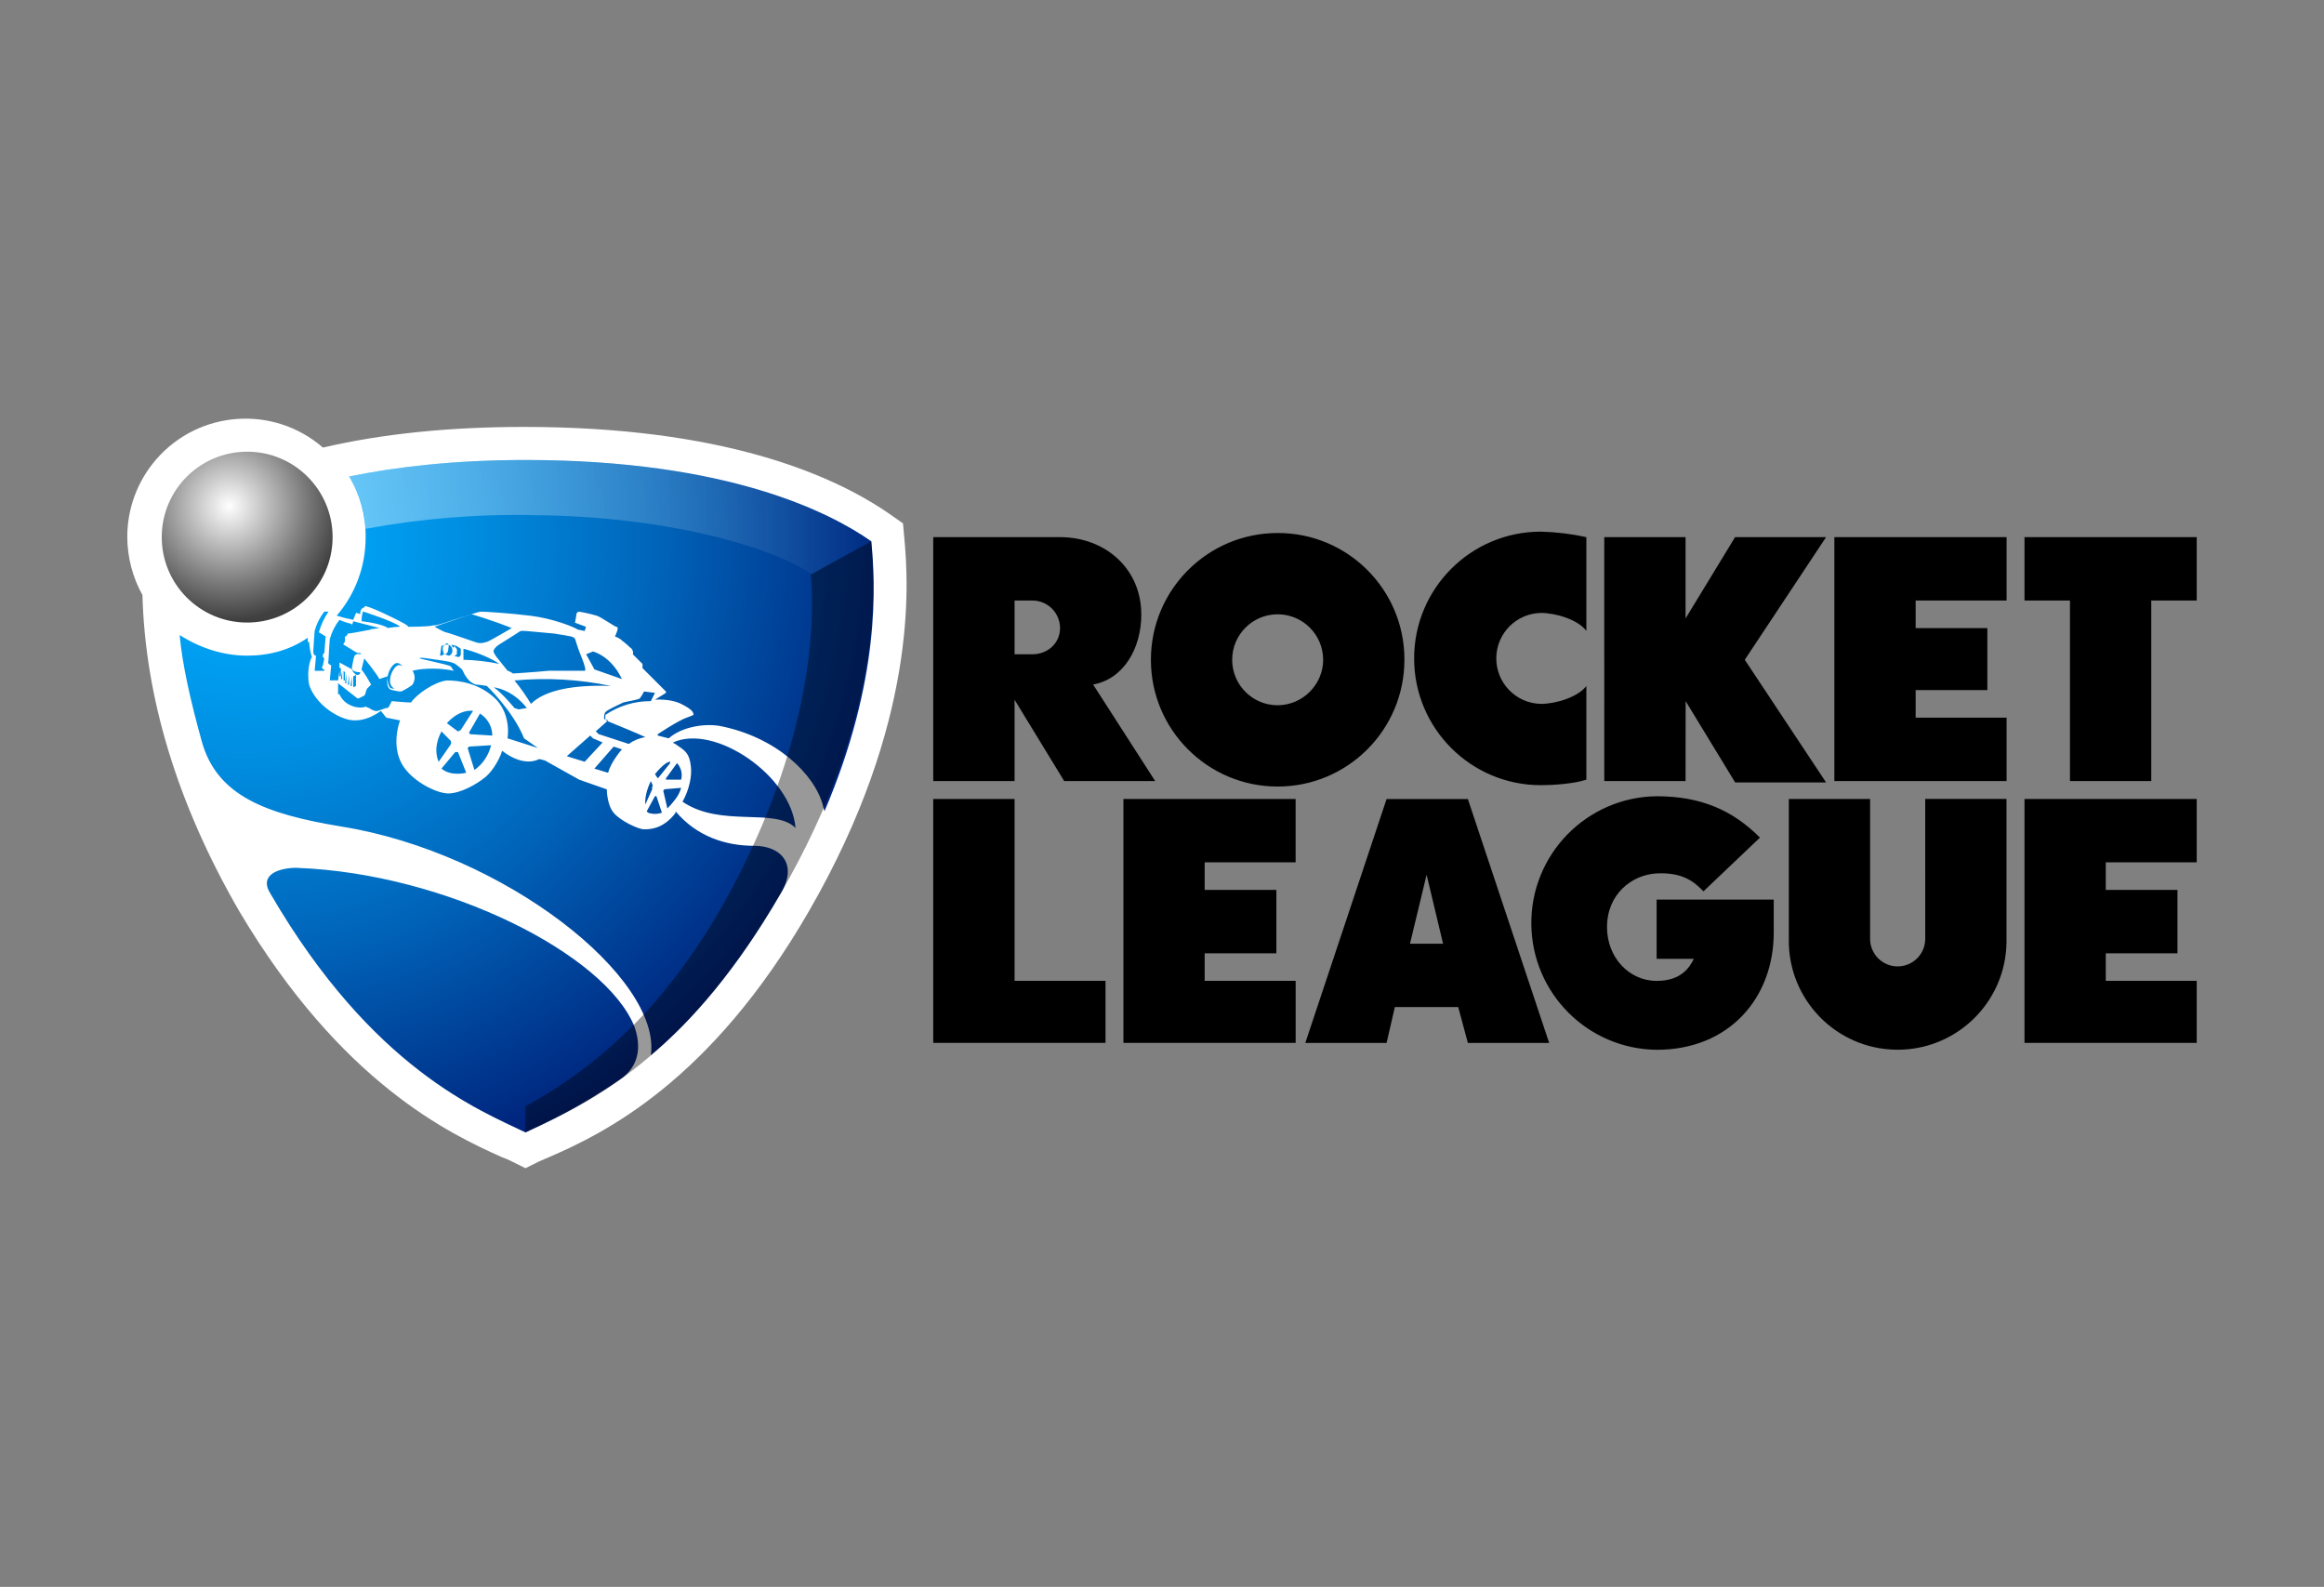 <?xml version="1.0" encoding="utf-8"?>
<!-- Generator: Adobe Illustrator 27.5.0, SVG Export Plug-In . SVG Version: 6.00 Build 0)  -->
<svg version="1.1" id="katman_1" xmlns="http://www.w3.org/2000/svg" xmlns:xlink="http://www.w3.org/1999/xlink" x="0px" y="0px"
	 viewBox="0 0 1361.34 929.44" style="enable-background:new 0 0 1361.34 929.44;" xml:space="preserve">
<rect x="0" y="0" width="1361.34" height="929.44" fill="#808080" stroke="none"/>
<style type="text/css">
	.st0{fill:#FFFFFF;}
	.st1{fill:url(#SVGID_1_);}
	.st2{opacity:0.4;enable-background:new    ;}
	.st3{opacity:0.4;fill:url(#SVGID_00000163053790813220119710000002958653148368693694_);enable-background:new    ;}
	.st4{fill:url(#SVGID_00000129883996069830210090000004934743307299751060_);}
	.st5{fill:none;}
</style>
<path d="M289.24,402.59c0,0,10.49,0.8,19.37,12.1l-4.84,0.81l-2.42-0.81C301.35,414.69,294.08,405.81,289.24,402.59L289.24,402.59z
	 M273.1,452.59l-4.84-12.1h-1.59l-8.07,9.68c5.65,4.84,14.53,2.42,14.53,2.42H273.1z M347.35,381.59l-4,1.61l4.85,8.88l16.1,5.65
	C357.84,384.01,347.35,381.59,347.35,381.59z M301.35,398.54c3.54,4.34,6.78,8.93,9.68,13.72c8.07-8.07,25-11.3,46.81-10.49
	c-18.56-3.89-37.6-4.97-56.49-3.22V398.54z M271.48,386.43c7.06,0.18,14.09,0.99,21,2.43c-8.07-5.65-21-8.88-21-8.88V386.43z
	 M345.74,430.82l-13.73,12.11l10.5,3.23l10.49-11.3l-5.65-2.42L345.74,430.82z M254.54,367.06c0,0,5.65,3.23,6.45,3.23
	c0.8,0,12.11,4,17,5.65c4,1.62,6.46,0,7.26,0s14.53-8.07,14.53-8.07c-12.1-4.84-23.4-8.07-23.4-8.07
	C275.52,359.81,254.54,367.07,254.54,367.06L254.54,367.06z M336.86,374.33c-0.81-1.62-2.42-1.62-12.11-3.23
	c-8.88-0.81-16.95-1.61-18.56-1.61c-0.88-0.04-1.74,0.24-2.42,0.8c0,0-4.84,3.23-8.88,5.65s-4.84,3.23-5.65,4.85
	c-0.81,0.8,1.61,4,1.61,4l6.46,8.07c0.81,0,3.23,1.62,3.23,1.62s12.91-0.81,21-1.62h21c0.8,0,0-3.23-1.62-7.26
	c-1.55-3.69-2.88-7.46-4-11.3L336.86,374.33z M260.19,383.21c0.85,0.1,1.68,0.37,2.42,0.8c1.61,0,2.42-1.61,2.42-3.22
	c-0.07-1.47-1.03-2.75-2.42-3.23h-1.62l-2.42,0.81l-0.81,5.65h0.81L260.19,383.21c-0.65-1.23-0.93-2.62-0.81-4
	c0.35-1.16,1.26-2.07,2.42-2.42c0,0,1.61,0,0.81,3.23c0,3.23-2.42,3.23-2.42,3.23V383.21z M396.58,446.96l-6.46,8.88v0.81H399
	c0.9-3.43-0.01-7.08-2.42-9.68V446.96z M235.17,404.96h-1.62l-4-0.81c-4-0.81-2.42-8.07-2.42-8.07l-4.88,1.65
	c-1.61-3.23-8.87-12.11-8.87-12.11l-1.62,6.46c2.07,2.84,3.95,5.81,5.65,8.88l-2.42,2.42c-0.4,0.76-0.67,1.58-0.81,2.42
	c-0.08,0.61-0.36,1.18-0.8,1.62l-3.23,1.61h-0.81l-11.3-8.88v6.46h0.81c1.24,2.9,3.55,5.22,6.45,6.46c3.23,1.61,7.27,1.61,8.88,0.8
	c1.62,0.81,2.42,0.81,3.23,1.62c3.23,1.61,4,0.81,4,0.81l4.84-1.62h0.81l0.8-0.81l1.62-3.22c0,0,8.07,0.8,11.3,0.8
	c3.22-4.84,13.72-12.1,21-12.91c7.26,0,19.37,1.61,29.05,11.3c8.88,9.68,6.46,22.6,6.46,22.6l17.76,5.65l-8.07-5.65
	c-6.46-16.14-21.8-30.67-21.8-30.67c-2.13-0.43-4.28-0.7-6.45-0.81c-1.49-0.52-2.85-1.35-4-2.42c-0.89-1.01-1.7-2.09-2.42-3.23
	l-1.64-3.22c-1.24-1.19-2.58-2.27-4-3.23c-2.42-1.61-11.3-2.42-16.14-3.22s-4.84,0-4.84,0c13.72,3.22,17.75,4,18.56,4.84
	c0.44,0.87,0.98,1.68,1.62,2.42c-11.3-2.42-21.8-0.81-24.22,0c1.62,2.45,1.62,5.62,0,8.07c-1.61,1.61-6.45,4-6.45,4L235.17,404.96z
	 M388.51,463.07l2.42,10.49c1.73-1.78,3.35-3.67,4.84-5.65c1.46-1.94,2.55-4.13,3.23-6.46l-9.68,0.81L388.51,463.07z M194.01,389.62
	l-0.81,8.88h4.84l0.81-5.65v3.23h0.82v-4.84h-0.81v-3.23l7.26,4l0.81,1.62l1.61,1.61h1.62l0.8-0.81v-0.7
	c-4.84,0-4.84-2.42-4.84-2.42s0.81-5.65,1.62-7.26s4-0.81,4-0.81l-0.81-0.81h-1.61c-1.61-0.81-6.46-4-8.07-4.84v-0.86l0.81-0.81
	v-3.19h0.8c0-0.8,0.81-0.8,0.81-1.61c1.62,0,13.72-2.42,13.72-2.42l-11.3-2.42v-0.81c-2.5-0.56-4.93-1.37-7.26-2.42
	c-2.61,3.36-4.53,7.2-5.65,11.3c0,0-0.81,11.3-0.81,12.91c-0.81,1.62,1.62,2.42,1.62,2.42L194.01,389.62z M383.67,453.43l1.61,2.42
	l0.81-0.81l6.46-8.07v-0.8C389.32,446.17,383.67,453.43,383.67,453.43L383.67,453.43z M364.3,438.9l-4.84-1.61l-11.3,12.91
	l8.07,2.42C357.84,446.17,364.3,438.9,364.3,438.9L364.3,438.9z M381.25,457.47c-4,8.07-3.23,13.72-3.23,13.72l4-8.88v-1.58
	c0.81,0,0-1.61-0.8-3.22L381.25,457.47z M377.25,405.01c-0.68,1.4-1.49,2.74-2.42,4c-0.81,0.81-6.46,1.62-9.69,2.42
	c-3.22,1.62-8.87,4-10.49,5.65c-0.8,0.81-0.8,3.23-0.8,4c0.76,0.4,1.58,0.67,2.42,0.81l-7.27,6.45l1.62,1.62l17.71,5.77
	c2.88-2.07,6.19-3.44,9.69-4c-3.23-1.61-17-7.26-21-8.88c0,0-2.42-0.8-2.42-1.61v-2.51c7.86-5.33,17.15-8.14,26.64-8.07l2.42-4.85
	L377.25,405.01z M387.74,476.01l-3.23-9.69h-0.84l-4.84,8.88l0.8,0.81c2.61,0.93,5.46,0.93,8.07,0H387.74z M265.88,384.01l2.42,0.81
	c0.87,0.02,1.59-0.68,1.61-1.55c0-0.02,0-0.04,0-0.06v-3.23l-2.42-1.61l-3.23-0.81c0.46,0.42,0.75,0.99,0.81,1.61h0.81
	c0-0.81,0.8-0.81,0.8,0c0,0,1.62,0.81,0.81,3.23C268.3,383.21,266.68,384.01,265.88,384.01z M258.61,428.4
	c-5.65,10.49-1.61,17.76-1.61,17.76l7.22-10.43v-1.62L258.61,428.4z M206.15,366.26l9.69,2.42c0.8,0,6.45-0.81,6.45-0.81l-15.33-4
	L206.15,366.26z M211.8,363.83c12.91,1.62,15.34,4,15.34,4c2.4-0.41,4.83-0.68,7.26-0.81c-4-3.23-21.79-8.88-21.79-8.88
	c-0.54,1.83-0.82,3.74-0.81,5.65V363.83z M231.17,388.83c-2.42,1.62-4.84,6.46-4,10.5s1.61,4,4,4c-4-1.61-3.23-8.07,0-12.1
	c2.42-3.23,4.84-0.81,4.84-0.81s-2.42-3.23-4.84-1.62V388.83z M173.87,508.28c-10.49,0-22.6,4-15.34,15.34
	c59.69,102.52,122.64,126.74,149.27,139.65c12.11-5.65,31.48-14.53,54.88-30.67c13.72-8.88,12.11-22.6,8.88-31.48
	c-16.95-42-109.76-89.58-197.73-92.81L173.87,508.28z M510.38,317.03c-24.21-16.94-83.94-47.61-202.58-47.61
	c-41.16,0-75.86,4-103.3,9.68c6.47,10.7,9.83,23,9.68,35.51c0.07,16.87-5.94,33.21-16.95,46c3.18,0.99,6.42,1.8,9.69,2.42l1.61-4
	c0.87,0,1.72,0.28,2.42,0.81c0-4,2.43-4,2.43-4c-0.01-0.44,0.33-0.8,0.77-0.81c0.01,0,0.02,0,0.03,0c4,0.81,15.34,6.45,20.18,8.88
	s4.84,3.22,4.84,3.22s11.3,0,14.53-0.8c3.23,0,8.88-2.43,16.95-4.85c8.07-2.42,9.68-3.23,11.3-3.23s16.14,0.81,29.05,2.43
	s25,6.45,27.44,8.07l4,0.81l0.8-2.43l-6.45-2.42c0,0,0.8-4,0.8-4.84c0.06-0.87,0.75-1.56,1.62-1.61c3.54,0.59,7.05,1.4,10.49,2.42
	c2.42,0.8,10.49,6.45,11.3,6.45c0.44-0.01,0.8,0.33,0.81,0.77c0,0.01,0,0.03,0,0.04c0,1.62-1.62,4.84-1.62,4.84l-2.42-0.8l2.42,0.8
	c1.16,0.37,2.25,0.91,3.23,1.62c0.81,0.81,3.23,2.42,5.65,4.84c1.37,0.83,2.02,2.46,1.61,4l5.65,5.65v2.42l13.72,13.72v0.81l-6.45,4
	c0,0,8.88-0.81,15.33,2.42s7.27,4.85,7.27,6.46c-1.3,0.61-2.64,1.15-4,1.61c-4.84,1.62-16.95,9.69-16.95,9.69v0.81l6.46,1.61
	c7.26-6.46,20.18-8.88,29.86-7.26c33.09,6.45,55.69,28.24,60.53,46.81c0,0.81,0.81,2.42,0.81,3.23
	C516.03,397.74,512.8,342.05,510.38,317.03L510.38,317.03z M394.16,434.87c0.81,0.81,1.61,0.81,2.42,1.61
	c4.84,3.23,7.26,4.84,8.07,12.11c0.81,5.65-0.81,13.72-4.84,21c22.6,15.33,54.07,3.23,66.18,15.33c-2.42-30.66-47.62-61.33-71.83-50
	V434.87z M208.53,395.32l-1.61,0.81v6.46l1.61-0.81V395.32z M441.78,495.4c-16.95,0-33.9-5.65-46-20.18v0.81
	c-7.27,9.7-15.34,9.7-18.57,9.7s-13.72-4.84-17.75-9.68s-4-13.72-4-13.72l-16.14-5.65l-20.18-11.3l-3.23-0.81
	c-6.45,3.23-14.52,0.81-21.79-4.84c-0.8,3.23-4.84,11.3-9.68,15.33s-14.57,9.67-21.83,9.67c-7.26,0-23.41-8.07-28.25-19.37
	s0-23.41,0-23.41l-8.07-1.61l-3.23-4c0,0-9.68,8.07-20.18,4.84s-19.37-12.11-21.79-20.18c-1.61-8.07,0.81-15.33,1.62-16.14
	c-0.91-2.88-1.45-5.86-1.62-8.88h-0.8v-2.45c-10.5,7.26-22.6,10.49-35.52,10.49c-14.52,0-28.24-4.84-39.54-12.1
	c1.61,17.75,6.45,38.73,12.91,62.14c8.88,32.28,37.93,42.77,81.52,50c96,15.33,188,88.78,181.59,134c24.21-20.17,50-50,75.86-94.43
	c10.49-16.94,0.81-28.24-15.33-28.24L441.78,495.4z M185.13,384.02l-0.81,8.88h5.65v-0.81h-0.81v-0.81h-0.8l0.8-1.61l0.81-4
	l-0.81-0.8v-1.62l0.81-0.81l0.81-9.68l-4-2.42c1.21-4.32,3.12-8.41,5.65-12.11h-2.46c-2.61,3.36-4.53,7.2-5.65,11.3
	c0,0-0.81,10.49-0.81,12.11c0,2.42,1.62,2.42,1.62,2.42V384.02z M273.91,438.1l4,12.91c4.9-3.5,8.37-8.67,9.76-14.53l-12.92,0.81
	L273.91,438.1z M281.17,417.92l-6.5,11.3l0.81,0.81l12.91,0.8c-0.04-5.26-2.78-10.14-7.26-12.91L281.17,417.92z M200.46,392.92
	l-0.79,4.81h0.8L200.46,392.92z M261.8,423.59l6.46,4.84l1.61-0.81l7.26-11.3C268.26,415.51,261.8,423.59,261.8,423.59z
	 M202.08,393.73l-0.81-0.81v5.65h0.81V393.73z M204.5,395.34l-0.81,5.65h0.81V395.34z M206.11,396.15l-0.81,5.65h0.81V396.15z
	 M202.88,394.53l-0.8,5.65h0.8V394.53z"/>
<path d="M987.36,457.47h-47.62V314.61h47.62v47.62l29-47.62h53.31l-47.62,71.83l47.62,71.83h-53.26l-29-47.61L987.36,457.47z
	 M1260.15,351.73h26.63v-37.12H1185.9v37.12h26.63v105.74h47.62V351.73z M1175.41,420.33h-53.27V404.2h42v-36.32h-42v-16.15h53.27
	v-37.12h-100.89v142.86h100.89V420.33z M647.58,574.49h-53.27V467.96h-47.64v142.85h100.91V574.49z M758.96,574.49h-53.29v-16.14h42
	v-37.13h-42v-16.14h53.27v-37.12H658.07v142.85h100.89V574.49z M1286.78,574.49h-53.27v-16.14h42v-37.13h-42v-16.14h53.27v-37.12
	H1185.9v142.85h100.88V574.49z M822.67,386.44c0,41.01-33.24,74.25-74.25,74.25s-74.25-33.24-74.25-74.25s33.24-74.25,74.25-74.25
	c40.9-0.11,74.14,32.97,74.25,73.87C822.67,386.18,822.67,386.31,822.67,386.44z M775.06,386.44c0-14.71-11.93-26.64-26.64-26.64
	c-14.71,0-26.64,11.93-26.64,26.64c0,14.71,11.93,26.64,26.64,26.64l0,0c14.67-0.11,26.55-11.97,26.68-26.64H775.06z
	 M1127.75,550.28c-0.22,8.92-7.63,15.97-16.55,15.74c-8.61-0.21-15.53-7.14-15.74-15.74v-82.32h-47.61v82.32
	c-0.44,35.21,27.75,64.11,62.96,64.55c35.21,0.44,64.11-27.75,64.55-62.96c0.01-0.53,0.01-1.06,0-1.6v-82.32h-47.61V550.28z
	 M929.25,401.78c-4.84,6.45-17.76,10.49-26.64,10.49c-14.71-0.29-26.4-12.44-26.12-27.15c0.28-14.31,11.81-25.84,26.12-26.12
	c8.88,0,21.8,4,26.64,10.5v-54.89c-8.76-1.91-17.68-2.99-26.64-3.22c-41.01,0-74.25,33.24-74.25,74.25s33.24,74.25,74.25,74.25
	c7.27,0,19.37-0.81,26.64-3.23V401.78z M668.56,359.78c0,20.18-10.49,37.93-28.24,41.16l36.35,56.53h-53.3l-29.06-47.62v47.62
	h-47.64V314.61h74.25c26.63,0,47.61,18.57,47.61,45.2L668.56,359.78z M620.95,367.85c-0.04-8.89-7.25-16.09-16.14-16.12h-10.5v31.48
	h10.5c8.86,0.01,16.14-6.48,16.14-15.33V367.85z M854.19,589.85h-37.12l-4.85,21h-47.61L812.22,468h47.62l47.62,142.85h-47.62
	L854.19,589.85z M845.31,552.73l-9.64-40.38l-9.73,40.38H845.31z M1039.01,526.9h-68.6v34.71h21.79
	c-2.42,4.84-7.26,12.91-21.79,12.91c-16.14,0-29.06-13.72-29.06-31.47c0-19.37,14.53-30.67,29.06-31.48
	c16.14-0.81,22.6,5.65,27.44,10.49l33.09-31.47c-16.14-16.15-34.7-24.22-60.53-24.22c-41.01,0.48-73.87,34.11-73.39,75.12
	c0.47,40.34,33.05,72.92,73.39,73.39c42.77,0,68.6-30.67,68.6-68.61V526.9z"/>
<path class="st0" d="M529.75,315.42l-0.81-8.88l-8.07-5.65c-33.9-23.4-98.46-50.84-213.87-50.84c-43.59,0-83.13,4-117.84,12.1
	c-28.88-25.06-72.6-21.96-97.66,6.92c-10.96,12.63-16.98,28.81-16.94,45.54c0.07,11.87,3.12,23.52,8.88,33.9
	c1.61,59.72,20.17,121.87,56.49,184.82c59.74,100.88,123.48,130.75,154.15,144.47c1.94,0.66,3.83,1.47,5.65,2.42l8.07,4l8.07-4
	c1.62-0.81,4-1.61,5.65-2.42c31.48-13.72,94.43-43.59,152.54-144.47C537.82,422.73,532.17,342.05,529.75,315.42z"/>
<radialGradient id="SVGID_1_" cx="429.067" cy="14.953" r="57.92" gradientTransform="matrix(6.66 0 0 -6.66 -2713.771 414.503)" gradientUnits="userSpaceOnUse">
	<stop  offset="0" style="stop-color:#00AEFF"/>
	<stop  offset="0.13" style="stop-color:#00A5F7"/>
	<stop  offset="0.34" style="stop-color:#008DE0"/>
	<stop  offset="0.62" style="stop-color:#0065BA"/>
	<stop  offset="0.93" style="stop-color:#002F87"/>
	<stop  offset="1" style="stop-color:#00217A"/>
</radialGradient>
<path class="st1" d="M289.24,402.59c0,0,10.49,0.8,19.37,12.1l-4.84,0.81l-2.42-0.81C301.35,414.69,294.08,405.81,289.24,402.59
	L289.24,402.59z M273.1,452.59l-4.84-12.1h-1.59l-8.07,9.68c5.65,4.84,14.53,2.42,14.53,2.42H273.1z M347.35,381.59l-4,1.61
	l4.85,8.88l16.1,5.65C357.84,384.01,347.35,381.59,347.35,381.59z M301.35,398.54c3.54,4.34,6.78,8.93,9.68,13.72
	c8.07-8.07,25-11.3,46.81-10.49c-18.56-3.89-37.6-4.97-56.49-3.22V398.54z M271.48,386.43c7.06,0.18,14.09,0.99,21,2.43
	c-8.07-5.65-21-8.88-21-8.88V386.43z M345.74,430.82l-13.73,12.11l10.5,3.23l10.49-11.3l-5.65-2.42L345.74,430.82z M254.54,367.06
	c0,0,5.65,3.23,6.45,3.23c0.8,0,12.11,4,17,5.65c4,1.62,6.46,0,7.26,0s14.53-8.07,14.53-8.07c-12.1-4.84-23.4-8.07-23.4-8.07
	C275.52,359.81,254.54,367.07,254.54,367.06L254.54,367.06z M336.86,374.33c-0.81-1.62-2.42-1.62-12.11-3.23
	c-8.88-0.81-16.95-1.61-18.56-1.61c-0.88-0.04-1.74,0.24-2.42,0.8c0,0-4.84,3.23-8.88,5.65s-4.84,3.23-5.65,4.85
	c-0.81,0.8,1.61,4,1.61,4l6.46,8.07c0.81,0,3.23,1.62,3.23,1.62s12.91-0.81,21-1.62h21c0.8,0,0-3.23-1.62-7.26
	c-1.55-3.69-2.88-7.46-4-11.3L336.86,374.33z M260.19,383.21c0.85,0.1,1.68,0.37,2.42,0.8c1.61,0,2.42-1.61,2.42-3.22
	c-0.07-1.47-1.03-2.75-2.42-3.23h-1.62l-2.42,0.81l-0.81,5.65h0.81L260.19,383.21c-0.65-1.23-0.93-2.62-0.81-4
	c0.35-1.16,1.26-2.07,2.42-2.42c0,0,1.61,0,0.81,3.23c0,3.23-2.42,3.23-2.42,3.23V383.21z M396.58,446.96l-6.46,8.88v0.81H399
	c0.9-3.43-0.01-7.08-2.42-9.68V446.96z M235.17,404.96h-1.62l-4-0.81c-4-0.81-2.42-8.07-2.42-8.07l-4.88,1.65
	c-1.61-3.23-8.87-12.11-8.87-12.11l-1.62,6.46c2.07,2.84,3.95,5.81,5.65,8.88l-2.42,2.42c-0.4,0.76-0.67,1.58-0.81,2.42
	c-0.08,0.61-0.36,1.18-0.8,1.62l-3.23,1.61h-0.81l-11.3-8.88v6.46h0.81c1.24,2.9,3.55,5.22,6.45,6.46c3.23,1.61,7.27,1.61,8.88,0.8
	c1.62,0.81,2.42,0.81,3.23,1.62c3.23,1.61,4,0.81,4,0.81l4.84-1.62h0.81l0.8-0.81l1.62-3.22c0,0,8.07,0.8,11.3,0.8
	c3.22-4.84,13.72-12.1,21-12.91c7.26,0,19.37,1.61,29.05,11.3c8.88,9.68,6.46,22.6,6.46,22.6l17.76,5.65l-8.07-5.65
	c-6.46-16.14-21.8-30.67-21.8-30.67c-2.13-0.43-4.28-0.7-6.45-0.81c-1.49-0.52-2.85-1.35-4-2.42c-0.89-1.01-1.7-2.09-2.42-3.23
	l-1.64-3.22c-1.24-1.19-2.58-2.27-4-3.23c-2.42-1.61-11.3-2.42-16.14-3.22s-4.84,0-4.84,0c13.72,3.22,17.75,4,18.56,4.84
	c0.44,0.87,0.98,1.68,1.62,2.42c-11.3-2.42-21.8-0.81-24.22,0c1.62,2.45,1.62,5.62,0,8.07c-1.61,1.61-6.45,4-6.45,4L235.17,404.96z
	 M388.51,463.07l2.42,10.49c1.73-1.78,3.35-3.67,4.84-5.65c1.46-1.94,2.55-4.13,3.23-6.46l-9.68,0.81L388.51,463.07z M194.01,389.62
	l-0.81,8.88h4.84l0.81-5.65v3.23h0.82v-4.84h-0.81v-3.23l7.26,4l0.81,1.62l1.61,1.61h1.62l0.8-0.81v-0.7
	c-4.84,0-4.84-2.42-4.84-2.42s0.81-5.65,1.62-7.26s4-0.81,4-0.81l-0.81-0.81h-1.61c-1.61-0.81-6.46-4-8.07-4.84v-0.86l0.81-0.81
	v-3.19h0.8c0-0.8,0.81-0.8,0.81-1.61c1.62,0,13.72-2.42,13.72-2.42l-11.3-2.42v-0.81c-2.5-0.56-4.93-1.37-7.26-2.42
	c-2.61,3.36-4.53,7.2-5.65,11.3c0,0-0.81,11.3-0.81,12.91c-0.81,1.62,1.62,2.42,1.62,2.42L194.01,389.62z M383.67,453.43l1.61,2.42
	l0.81-0.81l6.46-8.07v-0.8C389.32,446.17,383.67,453.43,383.67,453.43L383.67,453.43z M364.3,438.9l-4.84-1.61l-11.3,12.91
	l8.07,2.42C357.84,446.17,364.3,438.9,364.3,438.9L364.3,438.9z M381.25,457.47c-4,8.07-3.23,13.72-3.23,13.72l4-8.88v-1.58
	c0.81,0,0-1.61-0.8-3.22L381.25,457.47z M377.25,405.01c-0.68,1.4-1.49,2.74-2.42,4c-0.81,0.81-6.46,1.62-9.69,2.42
	c-3.22,1.62-8.87,4-10.49,5.65c-0.8,0.81-0.8,3.23-0.8,4c0.76,0.4,1.58,0.67,2.42,0.81l-7.27,6.45l1.62,1.62l17.71,5.77
	c2.88-2.07,6.19-3.44,9.69-4c-3.23-1.61-17-7.26-21-8.88c0,0-2.42-0.8-2.42-1.61v-2.51c7.86-5.33,17.15-8.14,26.64-8.07l2.42-4.85
	L377.25,405.01z M387.74,476.01l-3.23-9.69h-0.84l-4.84,8.88l0.8,0.81c2.61,0.93,5.46,0.93,8.07,0H387.74z M265.88,384.01l2.42,0.81
	c0.87,0.02,1.59-0.68,1.61-1.55c0-0.02,0-0.04,0-0.06v-3.23l-2.42-1.61l-3.23-0.81c0.46,0.42,0.75,0.99,0.81,1.61h0.81
	c0-0.81,0.8-0.81,0.8,0c0,0,1.62,0.81,0.81,3.23C268.3,383.21,266.68,384.01,265.88,384.01z M258.61,428.4
	c-5.65,10.49-1.61,17.76-1.61,17.76l7.22-10.43v-1.62L258.61,428.4z M206.15,366.26l9.69,2.42c0.8,0,6.45-0.81,6.45-0.81l-15.33-4
	L206.15,366.26z M211.8,363.83c12.91,1.62,15.34,4,15.34,4c2.4-0.41,4.83-0.68,7.26-0.81c-4-3.23-21.79-8.88-21.79-8.88
	c-0.54,1.83-0.82,3.74-0.81,5.65V363.83z M231.17,388.83c-2.42,1.62-4.84,6.46-4,10.5s1.61,4,4,4c-4-1.61-3.23-8.07,0-12.1
	c2.42-3.23,4.84-0.81,4.84-0.81s-2.42-3.23-4.84-1.62V388.83z M173.87,508.28c-10.49,0-22.6,4-15.34,15.34
	c59.69,102.52,122.64,126.74,149.27,139.65c12.11-5.65,31.48-14.53,54.88-30.67c13.72-8.88,12.11-22.6,8.88-31.48
	c-16.95-42-109.76-89.58-197.73-92.81L173.87,508.28z M510.38,317.03c-24.21-16.94-83.94-47.61-202.58-47.61
	c-41.16,0-75.86,4-103.3,9.68c6.47,10.7,9.83,23,9.68,35.51c0.07,16.87-5.94,33.21-16.95,46c3.18,0.99,6.42,1.8,9.69,2.42l1.61-4
	c0.87,0,1.72,0.28,2.42,0.81c0-4,2.43-4,2.43-4c-0.01-0.44,0.33-0.8,0.77-0.81c0.01,0,0.02,0,0.03,0c4,0.81,15.34,6.45,20.18,8.88
	s4.84,3.22,4.84,3.22s11.3,0,14.53-0.8c3.23,0,8.88-2.43,16.95-4.85c8.07-2.42,9.68-3.23,11.3-3.23s16.14,0.81,29.05,2.43
	s25,6.45,27.44,8.07l4,0.81l0.8-2.43l-6.45-2.42c0,0,0.8-4,0.8-4.84c0.06-0.87,0.75-1.56,1.62-1.61c3.54,0.59,7.05,1.4,10.49,2.42
	c2.42,0.8,10.49,6.45,11.3,6.45c0.44-0.01,0.8,0.33,0.81,0.77c0,0.01,0,0.03,0,0.04c0,1.62-1.62,4.84-1.62,4.84l-2.42-0.8l2.42,0.8
	c1.16,0.37,2.25,0.91,3.23,1.62c0.81,0.81,3.23,2.42,5.65,4.84c1.37,0.83,2.02,2.46,1.61,4l5.65,5.65v2.42l13.72,13.72v0.81l-6.45,4
	c0,0,8.88-0.81,15.33,2.42s7.27,4.85,7.27,6.46c-1.3,0.61-2.64,1.15-4,1.61c-4.84,1.62-16.95,9.69-16.95,9.69v0.81l6.46,1.61
	c7.26-6.46,20.18-8.88,29.86-7.26c33.09,6.45,55.69,28.24,60.53,46.81c0,0.81,0.81,2.42,0.81,3.23
	C516.03,397.74,512.8,342.05,510.38,317.03L510.38,317.03z M394.16,434.87c0.81,0.81,1.61,0.81,2.42,1.61
	c4.84,3.23,7.26,4.84,8.07,12.11c0.81,5.65-0.81,13.72-4.84,21c22.6,15.33,54.07,3.23,66.18,15.33c-2.42-30.66-47.62-61.33-71.83-50
	V434.87z M208.53,395.32l-1.61,0.81v6.46l1.61-0.81V395.32z M441.78,495.4c-16.95,0-33.9-5.65-46-20.18v0.81
	c-7.27,9.7-15.34,9.7-18.57,9.7s-13.72-4.84-17.75-9.68s-4-13.72-4-13.72l-16.14-5.65l-20.18-11.3l-3.23-0.81
	c-6.45,3.23-14.52,0.81-21.79-4.84c-0.8,3.23-4.84,11.3-9.68,15.33s-14.57,9.67-21.83,9.67c-7.26,0-23.41-8.07-28.25-19.37
	s0-23.41,0-23.41l-8.07-1.61l-3.23-4c0,0-9.68,8.07-20.18,4.84s-19.37-12.11-21.79-20.18c-1.61-8.07,0.81-15.33,1.62-16.14
	c-0.91-2.88-1.45-5.86-1.62-8.88h-0.8v-2.45c-10.5,7.26-22.6,10.49-35.52,10.49c-14.52,0-28.24-4.84-39.54-12.1
	c1.61,17.75,6.45,38.73,12.91,62.14c8.88,32.28,37.93,42.77,81.52,50c96,15.33,188,88.78,181.59,134c24.21-20.17,50-50,75.86-94.43
	c10.49-16.94,0.81-28.24-15.33-28.24L441.78,495.4z M185.13,384.02l-0.81,8.88h5.65v-0.81h-0.81v-0.81h-0.8l0.8-1.61l0.81-4
	l-0.81-0.8v-1.62l0.81-0.81l0.81-9.68l-4-2.42c1.21-4.32,3.12-8.41,5.65-12.11h-2.46c-2.61,3.36-4.53,7.2-5.65,11.3
	c0,0-0.81,10.49-0.81,12.11c0,2.42,1.62,2.42,1.62,2.42V384.02z M273.91,438.1l4,12.91c4.9-3.5,8.37-8.67,9.76-14.53l-12.92,0.81
	L273.91,438.1z M281.17,417.92l-6.5,11.3l0.81,0.81l12.91,0.8c-0.04-5.26-2.78-10.14-7.26-12.91L281.17,417.92z M200.46,392.92
	l-0.79,4.81h0.8L200.46,392.92z M261.8,423.59l6.46,4.84l1.61-0.81l7.26-11.3C268.26,415.51,261.8,423.59,261.8,423.59z
	 M202.08,393.73l-0.81-0.81v5.65h0.81V393.73z M204.5,395.34l-0.81,5.65h0.81V395.34z M206.11,396.15l-0.81,5.65h0.81V396.15z
	 M202.88,394.53l-0.8,5.65h0.8V394.53z"/>
<path class="st2" d="M510.38,317.04c2.42,29.86,6.45,103.3-53.27,206.61C398.19,626.14,334.44,650.36,307.8,663.27v-15.34
	c49.23-26.63,92-69.4,125.91-137.2c39.54-78.28,44.38-142,41.16-174.32L510.38,317.04z"/>
<linearGradient id="SVGID_00000129190654336467745080000004116364921446109585_" gradientUnits="userSpaceOnUse" x1="438.247" y1="16.753" x2="484.267" y2="16.753" gradientTransform="matrix(6.66 0 0 -6.66 -2713.771 414.503)">
	<stop  offset="0" style="stop-color:#FFFFFF"/>
	<stop  offset="1" style="stop-color:#FFFFFF;stop-opacity:0"/>
</linearGradient>
<path style="opacity:0.4;fill:url(#SVGID_00000129190654336467745080000004116364921446109585_);enable-background:new    ;" d="
	M510.38,317.04c-24.21-16.95-83.94-47.62-202.58-47.62c-41.16,0-75.86,4-103.3,9.68c5.72,9.25,9.05,19.77,9.68,30.63
	c32.73-6.07,65.99-8.75,99.27-8c75.87,0.81,137.2,17.76,162.22,34.71l34.71-19.37"/>
<radialGradient id="SVGID_00000108271105757729870110000017188910016030187444_" cx="427.259" cy="17.803" r="10.04" gradientTransform="matrix(6.661 -3.691972e-03 -3.691972e-03 -6.661 -2711.663 416.53)" gradientUnits="userSpaceOnUse">
	<stop  offset="0" style="stop-color:#FFFFFF"/>
	<stop  offset="0.68" style="stop-color:#7A7A7A"/>
	<stop  offset="1" style="stop-color:#404040"/>
</radialGradient>
<circle style="fill:url(#SVGID_00000108271105757729870110000017188910016030187444_);" cx="144.79" cy="314.6" r="50.04"/>
<rect x="45.45" y="219.17" class="st5" width="1270.44" height="491.11"/>
</svg>
